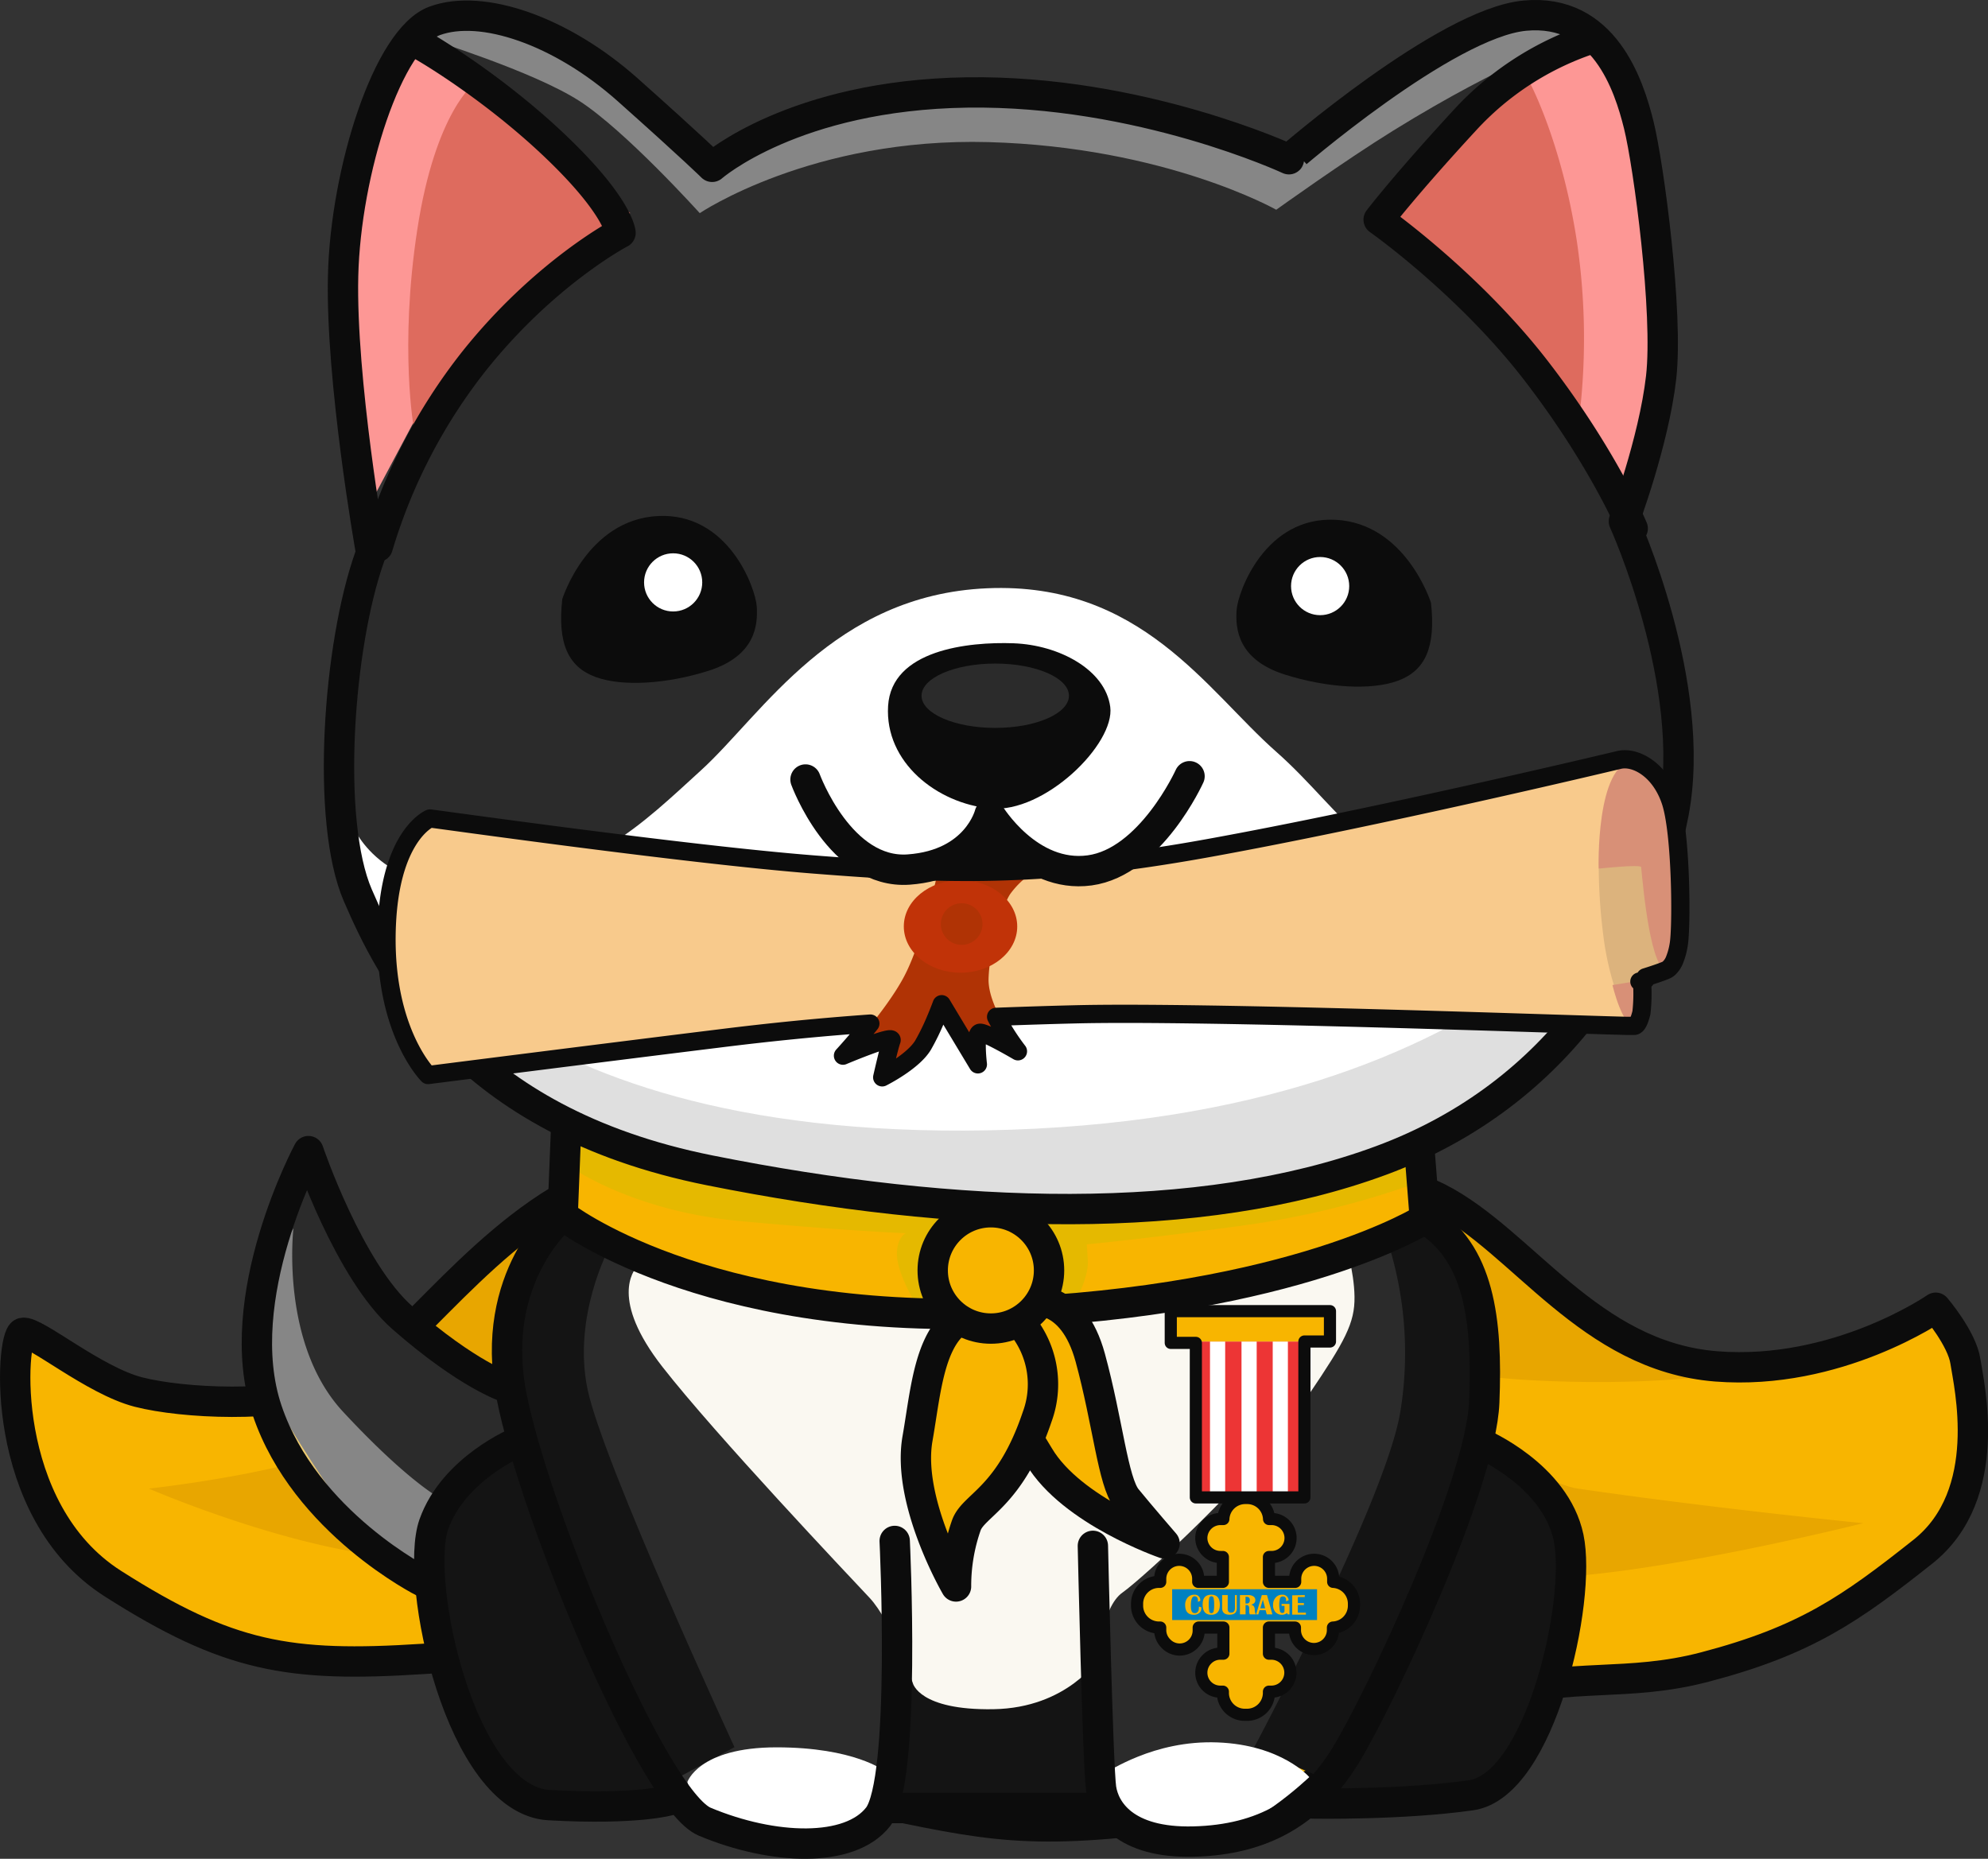 <svg xmlns="http://www.w3.org/2000/svg" viewBox="0 0 327.43 306.18"><rect x="0" y="0" width="327.43" height="306.18" fill="#333333" stroke="none"/><defs><style>.cls-1,.cls-14{fill:#f8b500;}.cls-2{fill:#e8a600;}.cls-16,.cls-23,.cls-3{fill:none;}.cls-14,.cls-16,.cls-23,.cls-3{stroke:#0c0c0c;stroke-linecap:round;stroke-linejoin:round;}.cls-14,.cls-3{stroke-width:5px;}.cls-4{fill:#2b2b2b;}.cls-5{fill:#141414;}.cls-6{fill:#faf8f1;}.cls-7{fill:#e5b900;}.cls-8{fill:#fff;}.cls-9{fill:#fd9795;}.cls-10{fill:#de6b5e;}.cls-11{fill:#e5e5e5;opacity:0.49;}.cls-12{fill:#dfdfdf;}.cls-13{fill:#0c0c0c;}.cls-15{fill:#ed3535;}.cls-16{stroke-width:2px;}.cls-17{fill:#0081c1;}.cls-18{fill:#f8ca8c;}.cls-19{fill:#dcb37d;}.cls-20{fill:#d89077;}.cls-21{fill:#b03305;}.cls-22{fill:#c13308;}.cls-23{stroke-width:3px;}</style></defs><title>toto_about</title><g id="Layer_2" data-name="Layer 2"><g id="Layer_2-2" data-name="Layer 2"><path class="cls-1" d="M155.83,190.51s-35.44,7.34-53.17,16.41-38,18.53-47.52,21.75-24.95,2.51-32.32.63S5.7,219.14,3.75,219.55-.4,248.76,18.6,260.86s29,13.82,51,12.4,33.33-2,38.38,1.67,7.9,16,30.37,20.67,28.86,6.77,51.88,4,32.53-7.43,36.59-13.17,6.78-2.61,20.79-6.4,17.24-5.85,30.47-5.44,27.79-9.83,39.72-19.31,6.47-27.3,5.94-31.07-4.89-8.84-4.89-8.84-16.16,10.53-36.16,9.66-43-9.09-57.3-16.58S188,193.4,182,192,166.5,190.14,155.83,190.51Z"/><path class="cls-2" d="M75.67,223a52.38,52.38,0,0,1-15.28,13.6c-9.87,5.8-35.88,8.6-35.88,8.6s34.07,14.78,52,10.88,41.6-35.51,41.6-35.51-5.72,48.41,2.11,56.17,32.67,19.1,43,20.83,42.37-2,47-4.87S223.38,272,223.3,264s-5.8-31.4-5.8-31.4,14.25,22.3,27.37,26.46,62-8.16,62-8.16-24.75-2.45-47.06-5.71c-8.69-1.27-44.52-25.1-41.92-25.49s12.07,6.48,34.32,7.65,34.61-1.5,34.61-1.5-21.3-4.87-48-25.28c-9.51-7.28-48.94-5.93-56.93-8.52s-37.16.48-43,2.17-32.68,11.89-42.53,17S75.67,223,75.67,223Z"/><path class="cls-2" d="M63.64,225.42c1,0,11.64-.11,28.94-5.9s34.06-14.9,42.56-18.15,6.92-4.48,14.05-5.2,10.7-1.3,10.7-1.3l-4.06-4.36s-40-3.23-54.06,2.44S63.64,225.42,63.64,225.42Z"/><path class="cls-3" d="M155.83,190.51s-42.86-3.64-60.59,5.43-30.63,29.51-40.1,32.73-24.95,2.51-32.32.63S5.7,219.14,3.75,219.55-.4,248.76,18.6,260.86s29,13.82,51,12.4,33.33-2,38.38,1.67,7.9,16,30.37,20.67,28.86,6.77,51.88,4,32.53-7.43,36.59-13.17,4.33-3.43,18.34-7.21,22.83-1.27,35.64-4.63c16.59-4.35,24-9.56,35.91-19s7.56-27.57,7-31.34-4.89-8.84-4.89-8.84-16.2,11.24-36.16,9.66c-20.9-1.65-31.84-20.61-45.69-27.7-14.37-7.36-48.94-3.9-55-5.26S166.5,190.14,155.83,190.51Z"/><path class="cls-4" d="M83.15,228.79c-1.09-.27-13.33-6.53-18.5-13.06s-15.23-23.39-15.23-23.39-8.23,24.28-7.41,30.8S60.37,254,60.37,254l10.81,4.29,15.51-20.47Z"/><polygon class="cls-5" points="187.77 296.26 138.71 296.97 139.19 274.49 187.07 274.49 187.77 296.26"/><path class="cls-4" d="M97.57,205.67c1.09.54,64.75,11.15,66.38,11.15s48.15-6,49-6.26,21-6.53,21-6.53l-3,59.58-26.11,29.11-24.49.82.55-18-32.1,1.36-4.9,15.24-29.11-3.27L88.87,231.24Z"/><path class="cls-5" d="M100.29,205.67s-6,11.15-3.53,23.12,24.21,59,24.21,59l-10.07,5.44s-23.67-49-25.84-60.93-2.72-18.23.27-22S93.22,201,93.22,201Z"/><path class="cls-5" d="M229,205.94a60.21,60.21,0,0,1,1.63,26.66c-2.45,14.69-24.21,55.5-24.21,55.5l11.15,4.62s23.94-42.71,26.39-55.23-.54-28.29-2.45-31-6.8-5.71-6.8-5.71Z"/><path class="cls-6" d="M104.85,208.66c-.41.61-4.49,5.3,4.28,16.52s30.4,34.08,34.08,38,7.14,14.07,7.14,14.07,1,4.49,13.26,4.29S181,273.13,181,273.13s.41-8.36,3.88-10.81,21.42-19,28.36-29.18,9.39-13.87,9.79-17.95-1.22-9.59-1.22-9.59Z"/><path class="cls-1" d="M94.24,187.44l.41,12.85S117.91,217,153,217.43s81-15.71,81-15.71l-.41-12s-26.32,12.24-73.24,9S94.24,187.44,94.24,187.44Z"/><path class="cls-7" d="M93.83,192.13s10.2,7.35,28,9,27.34,2,27.34,2-1.63.82-1.42,3.88,3.06,7.75,3.06,7.75l25.91.41s2.63-4.52,2.45-7.55c-.21-3.47-.21-2.65-.21-2.65s9-.82,25.51-3.07a142.64,142.64,0,0,0,29.17-7.14v-5.1s-37.13,10.82-68.14,9.59-71.21-11.83-71.21-11.83Z"/><path class="cls-8" d="M56.76,130.85s3.81,33.46,22.86,44.62,48.42,25,94.4,22.85,76.17-16,83-24.21,18.23-43.53,17.41-43.53-86.24-48.7-88.14-49S56.76,130.85,56.76,130.85Z"/><path class="cls-4" d="M57.85,135.48c.27.81,4.9,12.24,22.31,10.34s25.3-9.8,35.37-19,21.76-28.83,47.06-29.92,36.18,16.86,47.61,26.93,17.14,23.12,37,21.22,29.65-13.06,29.65-13.06-.27-41.08-20.68-67.19S226,35.91,226,35.91L258.89,4.08,237.16,7.79,212.65,25.3S180.82,14.14,162.86,15s-45.16,11.7-45.16,11.7S105.19,13.6,98.12,9.79,71.73,4.62,71.73,4.62,82.88,17.68,88.59,21.49s13.88,16.87,13.88,16.87L74.72,63.93,56.49,106.1Z"/><path class="cls-9" d="M60.84,83.24s-3.53-29.65-4.08-41.62S62.21,8.43,68.73,9,90.5,27.48,90.5,27.48Z"/><path class="cls-9" d="M229.24,34S256.17,3.26,263.52,7.89s12.79,45.7,10.61,53.32S268.42,83,268.42,83s-14.69-25.84-22.58-32.64S229.24,34,229.24,34Z"/><path class="cls-10" d="M78.26,13.6s-6.53,4.63-9.53,24.21-.54,32.92-.54,32.92S75,58.22,84.79,50.87s19-15.78,19-15.78Z"/><path class="cls-10" d="M252.09,13.87s5.17,9.8,7.62,25.85A109.05,109.05,0,0,1,260,69.64s-10.61-14.14-18.22-21a180.51,180.51,0,0,1-13.61-13.6S248.28,15.51,252.09,13.87Z"/><path class="cls-11" d="M69.55,6c1.36.55,18.23,5.72,25.84,10.61s19.86,18.5,19.86,18.5,18.5-12.51,47.61-11.7S210.2,34.55,210.2,34.55s11.24-8.07,19.31-13.06C248,10.06,259.44,6.26,259.44,6.26s-4.9-5.17-16.32-.82-31.83,20.4-31.83,20.4S185.17,13.6,166.13,14.42,117.7,26.66,117.7,26.66,100.29,7.62,90.23,4.9,69.55,6,69.55,6Z"/><path class="cls-12" d="M62.75,147.45s17.41,41.62,103.92,38.63,107.19-49.51,107.19-49.51-6.26,56.31-83,60.93C190.88,197.5,81.52,213.55,62.75,147.45Z"/><path class="cls-8" d="M113.21,293.54s1.84-5.72,14.69-5.72,17.76,3.88,17.76,3.88,1.63,8-4.09,9.79-18.15,2-22.44,0S113.21,293.54,113.21,293.54Z"/><path class="cls-8" d="M181.77,292.11c.82-.21,8.16-5.51,18.77-5.1s15.1,5.71,15.1,5.71-9.79,9.39-16.94,9.79-13-1.83-14.07-2.65S181.77,292.11,181.77,292.11Z"/><path class="cls-11" d="M48.33,202.33s-2.24,19,8.16,30.2S72.2,246.61,72.2,246.61l-3.26,11.22s-14.08-7.75-18.36-15.71-10.41-23.26-8.17-28.77A73,73,0,0,1,48.33,202.33Z"/><path class="cls-5" d="M84.51,238.85c-.81,0-12.51,6.53-13.33,13.88s2.45,34.82,7.89,39.17,13.33,5.72,19.86,5.44,12.79-1.08,12.79-1.08Z"/><path class="cls-5" d="M245.56,239.13s10.89,4.89,13.61,13.33-3.81,31.55-7.35,36.18-6.53,6.8-11.7,7.34-23.66-.27-23.66-.27Z"/><path class="cls-13" d="M92.61,98.68S96.69,85.62,108.32,85s16.12,11.84,16.32,14.9-.2,8.16-8,10.61c-6.75,2.13-14.08,2.65-18.56,1S91.79,106,92.61,98.68Z"/><path class="cls-3" d="M61,90.32s-4.9-27.75-4.49-44.89,7.35-39.17,15.1-42S92.4,5,103.42,14.82s13.87,12.66,13.87,12.66,13.47-11.84,42-12.25,53,11,53,11S238.08,3.81,251.14,2.58s17.14,11.43,18.77,18,4.9,31,3.68,41.62-6.13,23.67-6.13,23.67,12.25,26.93,8.17,48.15-18.37,46.11-48.16,57.13-69.78,9.79-110.58,1.63-52.64-33.05-57.95-45.29-3.26-41.22,2-55.91"/><path class="cls-3" d="M68.19,6.8c.82.27,12.51,7.07,23.12,17.14S102.2,38.36,102.2,38.36,89.68,44.89,78,59.58A91.51,91.51,0,0,0,62.21,90.05"/><path class="cls-3" d="M262.43,6.26a49,49,0,0,0-21.22,13.6c-9.79,10.61-14.14,16.32-14.14,16.32s14.69,10.34,25.84,24.76,16,26.11,16,26.11"/><path class="cls-3" d="M93.22,186.35l-.55,13.87s22.86,18,71.82,16.06,70.19-15.51,70.19-15.51l-.81-10.34"/><path class="cls-14" d="M169.86,214.26s6.81-1.25,9.71,9.38,3.74,20.45,6,23.22,6.24,7.37,6.24,7.37-15.29-5.27-20.69-14.36S157.19,220.29,169.86,214.26Z"/><path class="cls-14" d="M166.88,216.71a15.49,15.49,0,0,1,3.94,16.68c-4.46,13.24-10.43,14.48-11.65,17.82a30.18,30.18,0,0,0-1.71,10.11s-8.17-14-6.34-24.38S153.34,213,166.88,216.71Z"/><circle class="cls-14" cx="163.2" cy="209.26" r="9.58"/><path class="cls-3" d="M92.67,200.22s-12.24,10.07-8.43,29.66,23.4,66.65,31.83,70.19c11.27,4.72,23.94,5.16,28.57-.82s2.72-45.43,2.72-45.43"/><path class="cls-3" d="M180,254.63s.82,36.46,1.36,40,3.81,9,15.24,8.71,19.31-4.9,25-14.15,22.31-44.61,22.86-58.21-.82-24.76-9.8-30.2"/><path class="cls-3" d="M85.33,237.49s-10.61,4.36-13.88,13.61,4.36,45.43,19,46.24,19.86-.81,19.86-.81"/><path class="cls-3" d="M243.93,237.77s12.24,5.17,14.42,15.5-4.62,40.81-16.05,42.44-26.12,1.36-26.12,1.36"/><path class="cls-3" d="M69.82,260.62S50.24,250.83,44,232.33s6.8-42.72,6.8-42.72,6.65,19.73,15.51,27.48c10.88,9.52,17.13,11.43,17.13,11.43"/><path class="cls-13" d="M163.13,133.17c-8.84-.82-17.41-7.62-16.86-16.87s13.19-10.61,20.67-10.34,15.1,4.35,15.92,10.47S172,134,163.13,133.17Z"/><ellipse class="cls-4" cx="163.92" cy="114.6" rx="12.14" ry="5.3"/><circle class="cls-8" cx="110.87" cy="95.93" r="4.79"/><path class="cls-13" d="M235.69,99.3S231.61,86.24,220,85.62s-16.12,11.84-16.33,14.9.21,8.16,8,10.61c6.75,2.13,14.08,2.65,18.57,1S236.5,106.64,235.69,99.3Z"/><circle class="cls-8" cx="217.43" cy="96.54" r="4.79"/><line class="cls-3" x1="145.86" y1="297.82" x2="181.09" y2="297.82"/><path class="cls-13" d="M146.24,144.73s3.06,12.71,15.3,13.42,20.7-13.65,20.7-13.65l-11.06-2.59-7.76-5.18-8,6.36Z"/><rect class="cls-15" x="196.93" y="220.97" width="17.91" height="25.68"/><rect class="cls-8" x="199.29" y="220.97" width="2.5" height="25.68"/><rect class="cls-8" x="204.48" y="220.97" width="2.5" height="25.68"/><rect class="cls-8" x="209.62" y="220.97" width="2.5" height="25.68"/><rect class="cls-1" x="192.83" y="215.97" width="26.12" height="5"/><polyline class="cls-16" points="196.91 221.2 192.83 221.2 192.83 215.97 219.05 215.97 219.05 220.97 214.84 220.97 214.84 246.65 196.96 246.65 196.96 221.2"/><path class="cls-1" d="M223.17,264.15v.35a3.6,3.6,0,0,1-3.46,3.59v.4a3.12,3.12,0,0,1-5.34,2.21,3.08,3.08,0,0,1-.92-2.21v-.4h-4.32v4.3h.4a3.13,3.13,0,1,1,0,6.26h-.4v.22a3.61,3.61,0,0,1-3.59,3.59h-.35a3.61,3.61,0,0,1-3.6-3.59v-.22h-.49a3.13,3.13,0,0,1,0-6.26h.49v-4.3h-4.06v.4a3.12,3.12,0,0,1-5.34,2.21,3.08,3.08,0,0,1-.92-2.21v-.4h-.21a3.61,3.61,0,0,1-3.6-3.59v-.35a3.6,3.6,0,0,1,3.6-3.59h.21v-.5a3.14,3.14,0,0,1,3.13-3.13,3.14,3.14,0,0,1,3.13,3.13v.5h4.06v-4.09h-.49a3.14,3.14,0,0,1-3.13-3.13,3.14,3.14,0,0,1,3.13-3.13h.5a3.6,3.6,0,0,1,3.59-3.46h.35a3.61,3.61,0,0,1,3.59,3.46h.4a3.13,3.13,0,1,1,0,6.26h-.4v4.09h4.32v-.5a3.13,3.13,0,1,1,6.26,0v.5A3.6,3.6,0,0,1,223.17,264.15Z"/><path class="cls-16" d="M223,264.15v.35a3.61,3.61,0,0,1-3.46,3.59v.4a3.13,3.13,0,0,1-5.35,2.21,3.11,3.11,0,0,1-.91-2.21v-.4H209v4.3h.4a3.13,3.13,0,0,1,0,6.26H209v.22a3.61,3.61,0,0,1-3.6,3.59H205a3.61,3.61,0,0,1-3.59-3.59v-.22H201a3.12,3.12,0,0,1-2.21-5.34,3.08,3.08,0,0,1,2.21-.92h.49v-4.3h-4.06v.4A3.13,3.13,0,0,1,192,270.7a3.11,3.11,0,0,1-.91-2.21v-.4h-.22a3.61,3.61,0,0,1-3.59-3.59v-.35a3.6,3.6,0,0,1,3.59-3.59h.22v-.5a3.13,3.13,0,0,1,6.26,0v.5h4.06v-4.09H201a3.15,3.15,0,0,1-3.14-3.13,3.16,3.16,0,0,1,3.14-3.13h.49a3.61,3.61,0,0,1,3.59-3.46h.35a3.6,3.6,0,0,1,3.59,3.46h.41a3.13,3.13,0,0,1,0,6.26H209v4.09h4.32v-.5a3.13,3.13,0,0,1,6.26,0v.5A3.61,3.61,0,0,1,223,264.15Z"/><rect class="cls-17" x="193.06" y="261.78" width="23.86" height="5.07"/><path class="cls-1" d="M197.46,264.64l.4.11c0,.08,0,.15,0,.21a.93.93,0,0,1-.34.74,1.4,1.4,0,0,1-.9.28c-.95,0-1.42-.54-1.42-1.6a1.84,1.84,0,0,1,.41-1.23,1.39,1.39,0,0,1,1.08-.47.9.9,0,0,1,1,1l-.39.18v-.22c0-.47-.18-.7-.56-.7s-.6.5-.6,1.5.22,1.28.67,1.28a.57.57,0,0,0,.46-.22.83.83,0,0,0,.18-.55A2.39,2.39,0,0,0,197.46,264.64Z"/><path class="cls-1" d="M199.52,262.68c.93,0,1.39.55,1.39,1.65s-.47,1.65-1.42,1.65-1.41-.57-1.41-1.69S198.56,262.68,199.52,262.68Zm0,.25a.36.36,0,0,0-.35.29,6.83,6.83,0,0,0,0,2.21.35.35,0,0,0,.35.29.36.36,0,0,0,.36-.29,4.36,4.36,0,0,0,.09-1.1,4.46,4.46,0,0,0-.09-1.11A.37.37,0,0,0,199.49,262.93Z"/><path class="cls-1" d="M203.71,262.74v2.13c0,.74-.4,1.1-1.21,1.1s-1.21-.36-1.21-1.1v-2.13h.92v2.16a1,1,0,0,0,.12.58.54.54,0,0,0,.44.15c.42,0,.63-.25.63-.76v-2.13Z"/><path class="cls-1" d="M204.22,265.92v-3.18h1.37a1.45,1.45,0,0,1,.85.22.71.71,0,0,1,.32.6c0,.39-.23.64-.69.76a.91.91,0,0,1,.46.29,1.3,1.3,0,0,1,.14.6,1.44,1.44,0,0,0,.18.71h-1a1.29,1.29,0,0,1-.1-.55v-.43c0-.37-.15-.55-.44-.55h-.16v1.53Zm.92-1.79h.19c.35,0,.52-.19.52-.55s-.17-.55-.52-.55h-.19Z"/><path class="cls-1" d="M208.68,262.74l.89,3.18h-.93l-.19-.69h-1l-.2.69h-.36l.94-3.18Zm-1.1,2.17h.79L208,263.5Z"/><path class="cls-1" d="M211.07,264.2h1.31v1.72h-.29l-.1-.22a1.42,1.42,0,0,1-.82.28,1.44,1.44,0,0,1-1.1-.43,1.69,1.69,0,0,1-.39-1.19,1.71,1.71,0,0,1,.42-1.21,1.36,1.36,0,0,1,1.08-.47,1,1,0,0,1,1.07.9l-.43.2v-.25c0-.37-.2-.56-.52-.56a.48.48,0,0,0-.48.3,4.88,4.88,0,0,0,0,2.15.39.39,0,0,0,.39.27c.23,0,.35-.13.35-.38v-.79h-.46Z"/><path class="cls-1" d="M214.9,262.74v.32h-1.14v1h1v.32h-1v1.26h1.33v.32h-2.26v-3.18Z"/><path class="cls-18" d="M71.28,134.57c.38,0,41.78,5.9,63.24,7.58s37.22,2.33,65-2.71,64.92-13.89,67.59-14.52,6.73,1.53,8.5,6.74,1.88,21,1.37,23.76-1.28,3.81-2.16,4.19-3.31,1.14-3.31,1.14-.39,7.87-1.91,8-69.48-2.51-92.47-1.91-39.38,1.6-58.44,4-47.76,6-47.76,6-7.11-7-6.83-23.26S71.28,134.57,71.28,134.57Z"/><path class="cls-19" d="M263.32,143.08a90.75,90.75,0,0,0,.75,11,47.15,47.15,0,0,0,1.89,8.64l9.53-2.78L273.1,140.3Z"/><path class="cls-20" d="M270.3,142.83c-.05-.5-7,.25-7,.25s-.49-17.28,5.74-17.78,7.85,15.51,7.72,19.58.87,15-2,15.11S270.68,146.65,270.3,142.83Z"/><path class="cls-20" d="M265.58,162.26l5.34-.88s.62,7.62-1.54,7.75S265.58,162.26,265.58,162.26Z"/><path class="cls-21" d="M154.33,144.2s-2.42,11.05-5.48,16.76-9.54,12.69-9.54,12.69,8.38-3.54,8-2.53-1.53,6.1-1.53,6.1,5.08-2.54,6.74-5.33a46.94,46.94,0,0,0,3.06-6.73l5.95,9.92s-.63-5.21.39-5.21,6.22,3.06,6.22,3.06-5.45-6.87-5.32-11.69,2.18-11.94,3.58-14a14.5,14.5,0,0,1,3.56-3.43S158.78,144.59,154.33,144.2Z"/><ellipse class="cls-22" cx="158.2" cy="152.59" rx="7.62" ry="9.34" transform="translate(5.39 310.59) rotate(-89.92)"/><circle class="cls-21" cx="158.39" cy="152.21" r="3.43"/><path class="cls-23" d="M275.14,131.92c-1.76-5.21-5.83-7.38-8.49-6.74s-39.78,9.47-67.6,14.51-43.57,4.39-65,2.71-62.86-7.58-63.24-7.58c0,0-6.86,2.78-7.14,19s6.83,23.26,6.83,23.26,28.71-3.65,47.76-6c8.62-1.08,16.7-1.88,25.09-2.48-2.39,3-4.51,5.29-4.51,5.29s8.39-3.54,8-2.52-1.54,6.09-1.54,6.09,5.08-2.53,6.74-5.32a37.88,37.88,0,0,0,2.06-4.21c.61-1.44,1-2.52,1-2.52l1.44,2.4,4.52,7.51s-.63-5.21.38-5.21,6.22,3.06,6.22,3.06a37.63,37.63,0,0,1-3.6-5.68c4-.15,8.2-.29,12.63-.4,21.43-.57,81.91,1.68,91.27,1.89.68,0,1.09,0,1.19,0,.52,0,.91-1,1.2-2.19a27.54,27.54,0,0,0,.09-5.18l-.43.07,1-.3a3.73,3.73,0,0,0,0-.4s1.58-.49,2.66-.89l.65-.25a2.16,2.16,0,0,0,.55-.34,3.74,3.74,0,0,0,.93-1.37h0a11.51,11.51,0,0,0,.68-2.48C277,152.88,276.92,137.13,275.14,131.92Z"/><path class="cls-3" d="M132.67,128.4s5.71,15.65,17,14.83S163,134.12,163,134.12s6.39,10.61,16.46,9.25,16.46-15.51,16.46-15.51"/></g></g></svg>